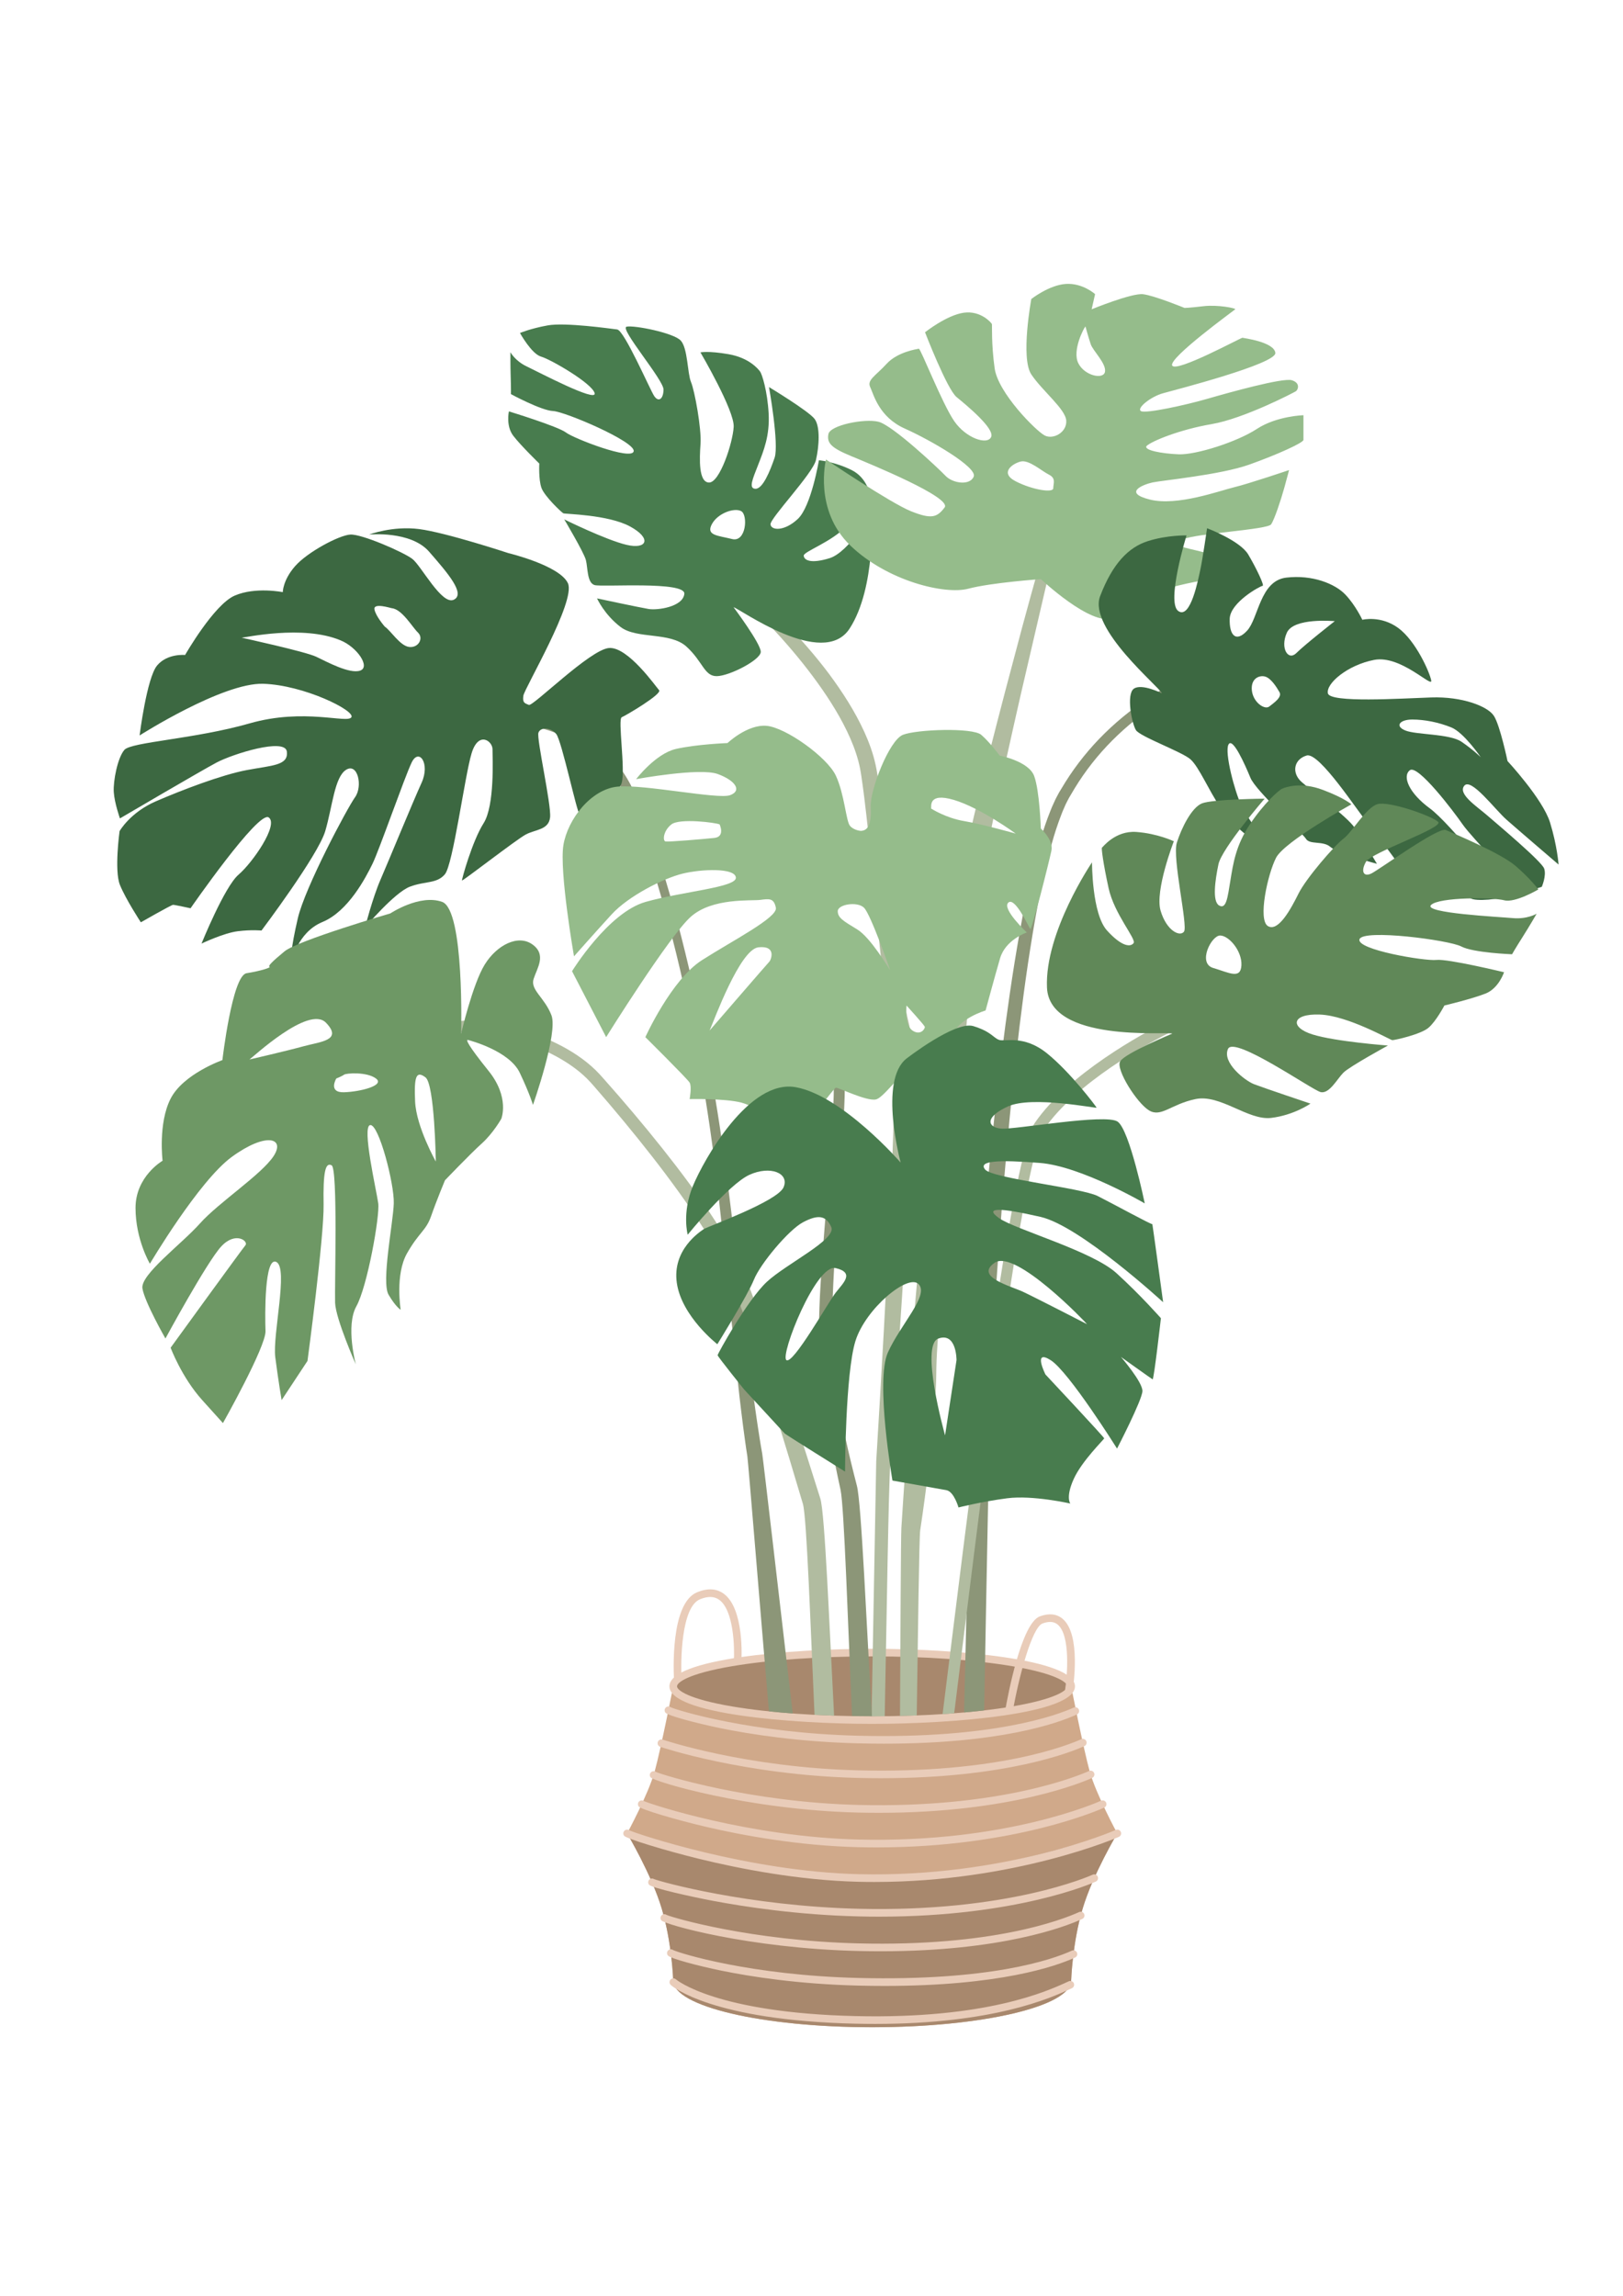 <?xml version="1.0" encoding="utf-8"?>
<!-- Generator: Adobe Illustrator 25.2.0, SVG Export Plug-In . SVG Version: 6.00 Build 0)  -->
<svg version="1.1" id="ILLUSTRATION" xmlns="http://www.w3.org/2000/svg" xmlns:xlink="http://www.w3.org/1999/xlink" x="0px"
	 y="0px" viewBox="0 0 595.28 841.89" style="enable-background:new 0 0 595.28 841.89;" xml:space="preserve">
<style type="text/css">
	.st0{fill:#EAA757;}
	.st1{fill:#E5E4E4;}
	.st2{fill:#DB953A;}
	.st3{fill:#B0867D;}
	.st4{fill:#CF9B88;}
	.st5{fill:#EEC0B2;}
	.st6{fill:#ADA850;}
	.st7{fill:#77823E;}
	.st8{fill:#5E6D39;}
	.st9{fill:#4B5B26;}
	.st10{fill:#68831E;}
	.st11{fill:#A6AA56;}
	.st12{fill:#626F2A;}
	.st13{fill:#979F50;}
	.st14{fill:#A8886D;}
	.st15{fill:#D0A98A;}
	.st16{fill:#E9CCB9;}
	.st17{fill:#B1BCA0;}
	.st18{fill:#487C4E;}
	.st19{fill:#95BC8B;}
	.st20{fill:#8C9678;}
	.st21{fill:#3C6841;}
	.st22{fill:#608858;}
	.st23{fill:#6E9865;}
	.st24{fill:#232323;}
	.st25{fill:#565656;}
	.st26{fill:#0F0F0F;}
	.st27{fill:#EAE9E8;}
	.st28{fill:#3B383D;}
	.st29{fill:#474747;}
	.st30{fill:#636363;}
	.st31{fill:#E0D4D2;}
	.st32{fill:#CCC2C0;}
	.st33{fill:#D7B0B1;}
	.st34{fill:#BC9280;}
	.st35{fill:#E7D3C1;}
	.st36{fill:#E0AA96;}
	.st37{fill:#CECAC8;}
	.st38{fill:#F1B8A0;}
	.st39{fill:#E4DCD8;}
	.st40{fill:#8E5E48;}
	.st41{fill:#8C7369;}
	.st42{fill:#C1A395;}
	.st43{fill:#9B8379;}
	.st44{fill:#E0E0E0;}
	.st45{fill:#77615A;}
	.st46{fill:#FFFFFF;}
	.st47{fill:#B1816E;}
	.st48{fill:#DDDAD7;}
	.st49{fill:#0A0A0A;}
	.st50{fill:#6D443C;}
	.st51{fill:#825044;}
	.st52{fill:#282828;}
	.st53{fill:#D3A190;}
	.st54{fill:#1B1E1F;}
	.st55{fill:#E5E2E1;}
	.st56{fill:#9E7364;}
	.st57{fill:#D3D3D3;}
	.st58{fill:#0F0A11;}
	.st59{fill:#7F5150;}
	.st60{opacity:0.72;fill:#1C1C1E;}
	.st61{fill:#B1ABA3;}
	.st62{fill:#C1BDB9;}
	.st63{fill:#7E6D57;}
	.st64{fill:#68543E;}
	.st65{fill:#7F5E39;}
	.st66{fill:#6D4E2F;}
	.st67{fill:#938270;}
</style>
<g id="_x36_">
	<g id="_x31__1451_">
		<g id="_x31__1454_">
			<ellipse id="_x31__1455_" class="st14" cx="319.9" cy="618.39" rx="72.98" ry="12.37"/>
			<path id="_x32__1428_" class="st15" d="M399.65,649.49c-2.33-8.46-6.77-31.1-6.77-31.1c0,6.83-32.67,12.37-72.98,12.37
				s-72.98-5.54-72.98-12.37c0,0-4.44,22.63-6.77,31.1c-2.33,8.46-10.15,22.85-10.15,22.85s8.88,14.81,12.69,27.5
				c3.81,12.69,4.23,26.44,4.23,26.44c0,9.46,32.67,17.13,72.98,17.13s72.98-7.67,72.98-17.13c0,0,0.42-13.75,4.23-26.44
				c3.81-12.69,12.69-27.5,12.69-27.5S401.98,657.95,399.65,649.49z"/>
			<path id="_x33__619_" class="st14" d="M316.73,688.83c-34.17,0-63.46-8.25-86.72-16.52c0,0.01-0.01,0.02-0.01,0.02
				s8.88,14.81,12.69,27.5c3.81,12.69,4.23,26.44,4.23,26.44c0,9.46,32.67,17.13,72.98,17.13s72.98-7.67,72.98-17.13
				c0,0,0.42-13.75,4.23-26.44c3.81-12.69,12.69-27.5,12.69-27.5s-0.1-0.19-0.28-0.52C384.95,679.63,352.39,688.83,316.73,688.83z"
				/>
		</g>
		<g id="_x32__1426_">
			<path id="_x31__1453_" class="st16" d="M319.9,632.16c-29.9,0-74.37-3.67-74.37-13.77c0-10.1,44.48-13.77,74.37-13.77
				c29.9,0,74.37,3.67,74.37,13.77C394.27,628.49,349.8,632.16,319.9,632.16z M319.9,607.41c-19.42,0-37.66,1.28-51.37,3.6
				c-15.96,2.71-20.21,5.91-20.21,7.38s4.26,4.67,20.21,7.38c13.71,2.32,31.95,3.61,51.37,3.61c19.42,0,37.66-1.28,51.37-3.61
				c15.96-2.71,20.21-5.91,20.21-7.38s-4.26-4.67-20.21-7.38C357.56,608.69,339.32,607.41,319.9,607.41z"/>
			<path id="_x32__1427_" class="st16" d="M371.44,627.69l-2.75-0.48c0.93-5.33,5.91-32.03,12.74-34.49
				c3.34-1.21,6.12-0.91,8.28,0.88c6.86,5.7,3.98,24.81,3.63,26.97l-2.75-0.45c0.88-5.44,2.12-20.41-2.66-24.38
				c-1.36-1.13-3.17-1.26-5.55-0.4C378.49,596.75,373.64,615.11,371.44,627.69z"/>
			<path id="_x33__617_" class="st16" d="M247.24,616.47c-0.18-2.91-1.49-28.51,8.46-32.58c3.81-1.56,7.07-1.39,9.71,0.51
				c7.67,5.52,6.57,24.17,6.52,24.96l-2.78-0.18c0.32-4.96-0.03-18.69-5.37-22.52c-1.83-1.31-4.13-1.38-7.03-0.19
				c-6.88,2.81-7.19,22.48-6.73,29.82L247.24,616.47z"/>
		</g>
		<g id="_x33__613_">
			<path id="_x31__1452_" class="st16" d="M324.22,639.42c-3.03,0-6.17-0.04-9.43-0.12c-21.95-0.54-39.63-3.33-50.6-5.57
				c-8.8-1.8-19.28-4.61-20.12-5.67c-0.26-0.32-0.36-0.76-0.28-1.16c0.16-0.75,0.9-1.24,1.65-1.09c0.21,0.04,0.39,0.13,0.55,0.25
				c2.46,1.13,29.39,9.49,68.87,10.45c49.48,1.21,72.96-7.6,78.97-10.33c0.7-0.32,1.53-0.01,1.84,0.69c0.32,0.7,0.01,1.53-0.69,1.84
				C387.62,632.06,366.58,639.42,324.22,639.42z M246.52,627.45C246.52,627.45,246.52,627.46,246.52,627.45
				C246.52,627.46,246.52,627.45,246.52,627.45z M246.52,627.45C246.52,627.45,246.52,627.45,246.52,627.45
				C246.52,627.45,246.52,627.45,246.52,627.45z M246.54,627.13c0,0.1,0,0.21-0.03,0.32C246.54,627.34,246.55,627.23,246.54,627.13z
				"/>
			<path id="_x32__1424_" class="st16" d="M323.11,652.09c-2.7,0-5.47-0.03-8.32-0.1c-41.92-1.03-72.35-11.32-72.65-11.42
				c-0.73-0.25-1.12-1.04-0.87-1.77c0.25-0.73,1.04-1.11,1.77-0.87c0.3,0.1,30.34,10.26,71.81,11.27
				c51.05,1.26,77.04-9.3,81.73-11.42c0.7-0.32,1.53-0.01,1.84,0.69c0.32,0.7,0.01,1.53-0.69,1.84
				C393.22,642.37,369.31,652.09,323.11,652.09z"/>
			<path id="_x33__616_" class="st16" d="M322.48,664.78c-2.51,0-5.07-0.03-7.69-0.09c-40.88-1-74.99-11.44-76.15-12.9
				c-0.26-0.32-0.36-0.75-0.28-1.16c0.16-0.75,0.9-1.24,1.65-1.09c0.2,0.04,0.38,0.12,0.53,0.23c2.54,1.14,34.57,11.15,74.32,12.12
				c52.66,1.29,81.47-11.04,84.58-12.45c0.7-0.32,1.53-0.01,1.84,0.69c0.32,0.7,0.01,1.53-0.69,1.84
				C397.58,653.35,370.9,664.78,322.48,664.78z M241.09,651.19C241.09,651.19,241.09,651.19,241.09,651.19
				C241.09,651.19,241.09,651.19,241.09,651.19z M241.1,651.18C241.09,651.18,241.09,651.19,241.1,651.18
				C241.09,651.19,241.09,651.18,241.1,651.18z M241.12,650.81c0.01,0.12,0,0.24-0.02,0.37
				C241.12,651.05,241.13,650.93,241.12,650.81z"/>
			<path id="_x34__239_" class="st16" d="M321.59,677.46c-2.23,0-4.49-0.03-6.8-0.08c-21.98-0.54-42.35-4.32-55.56-7.4
				c-11.55-2.69-24.14-6.47-24.95-7.49c-0.26-0.32-0.36-0.75-0.28-1.16c0.15-0.75,0.9-1.24,1.65-1.09c0.2,0.04,0.38,0.12,0.53,0.23
				c2.74,1.27,38.85,13.13,78.68,14.11c54.02,1.33,87.59-13.61,88.99-14.24c0.7-0.32,1.53-0.01,1.84,0.69
				c0.32,0.7,0.01,1.53-0.69,1.84C403.64,663.5,372.26,677.46,321.59,677.46z M236.74,661.89
				C236.74,661.89,236.74,661.89,236.74,661.89C236.74,661.89,236.74,661.89,236.74,661.89z M236.74,661.89
				C236.74,661.89,236.74,661.89,236.74,661.89C236.74,661.89,236.74,661.89,236.74,661.89z M236.74,661.88
				C236.74,661.88,236.74,661.88,236.74,661.88C236.74,661.88,236.74,661.88,236.74,661.88z M236.76,661.66
				c0,0.07-0.01,0.15-0.02,0.22C236.75,661.81,236.76,661.73,236.76,661.66z"/>
			<path id="_x35__121_" class="st16" d="M320.74,690.14c-1.96,0-3.94-0.02-5.95-0.07c-21.99-0.54-43.83-4.86-58.27-8.39
				c-12.59-3.08-26.78-7.43-27.6-8.47c-0.26-0.32-0.36-0.75-0.28-1.16c0.16-0.75,0.89-1.24,1.65-1.09c0.2,0.04,0.37,0.12,0.52,0.23
				c2.97,1.38,43.87,15.1,84.06,16.09c54.09,1.33,93.98-16.04,94.37-16.22c0.7-0.32,1.53-0.01,1.84,0.69
				c0.32,0.7,0.01,1.53-0.69,1.84C410,673.77,372.41,690.14,320.74,690.14z M231.37,672.61
				C231.36,672.61,231.36,672.61,231.37,672.61C231.36,672.61,231.36,672.61,231.37,672.61z M231.37,672.6
				C231.37,672.61,231.37,672.61,231.37,672.6C231.37,672.61,231.37,672.61,231.37,672.6z M231.37,672.6
				C231.37,672.6,231.37,672.6,231.37,672.6C231.37,672.6,231.37,672.6,231.37,672.6z M231.39,672.4c0,0.07-0.01,0.13-0.02,0.2
				C231.38,672.53,231.39,672.47,231.39,672.4z M231.39,672.4L231.39,672.4L231.39,672.4z"/>
			<path id="_x36__50_" class="st16" d="M322.53,702.86c-2.53,0-5.11-0.03-7.74-0.1c-22-0.54-41.31-3.43-53.63-5.77
				c-7.34-1.39-22.15-4.64-23.11-5.85c-0.26-0.32-0.36-0.75-0.28-1.16c0.16-0.75,0.9-1.24,1.65-1.09c0.18,0.04,0.34,0.11,0.49,0.2
				c2.52,1.01,34.34,9.88,74.96,10.87c54.71,1.34,84.65-11.93,85.9-12.5c0.7-0.32,1.53-0.01,1.84,0.69c0.32,0.7,0.01,1.53-0.69,1.84
				C400.7,690.57,372.98,702.85,322.53,702.86z M240.42,689.72c0.11,0.25,0.14,0.54,0.08,0.83
				C240.57,690.24,240.52,689.95,240.42,689.72z"/>
			<path id="_x37__26_" class="st16" d="M323.07,715.55c-2.68,0-5.44-0.03-8.28-0.1c-40.48-0.99-71.06-9.76-72.22-11.22
				c-0.26-0.32-0.36-0.75-0.28-1.16c0.16-0.75,0.9-1.24,1.65-1.09c0.2,0.04,0.38,0.12,0.53,0.23c2.49,1.09,30.96,9.48,70.39,10.45
				c48.93,1.21,74.33-8.49,80.94-11.49c0.7-0.32,1.53-0.01,1.84,0.69c0.32,0.7,0.01,1.53-0.69,1.84
				C390.59,706.6,367.23,715.55,323.07,715.55z M245.02,703.63C245.02,703.63,245.02,703.63,245.02,703.63
				C245.02,703.63,245.02,703.63,245.02,703.63z M245.03,703.12c0.03,0.16,0.03,0.34-0.01,0.51
				C245.06,703.45,245.06,703.28,245.03,703.12z"/>
			<path id="_x38__17_" class="st16" d="M324.43,728.26c-3.1,0-6.31-0.04-9.64-0.12c-21.95-0.54-39.39-3.27-50.15-5.47
				c-8.62-1.76-18.82-4.48-19.68-5.57c-0.26-0.32-0.36-0.76-0.28-1.16c0.16-0.75,0.89-1.24,1.65-1.09c0.21,0.04,0.4,0.13,0.56,0.25
				c2.62,1.24,28.4,9.27,67.98,10.24c48.1,1.18,70.77-6.61,78.28-10.02c0.7-0.32,1.53-0.01,1.84,0.69c0.32,0.7,0.01,1.53-0.69,1.84
				C387.13,721.12,366.57,728.26,324.43,728.26z M247.41,716.51C247.41,716.51,247.41,716.51,247.41,716.51
				C247.41,716.51,247.41,716.51,247.41,716.51z M247.41,716.5C247.41,716.5,247.41,716.51,247.41,716.5
				C247.41,716.51,247.41,716.5,247.41,716.5z M247.41,716.5C247.41,716.5,247.41,716.5,247.41,716.5
				C247.41,716.5,247.41,716.5,247.41,716.5z M247.44,716.22c0,0.09-0.01,0.19-0.03,0.28C247.43,716.4,247.44,716.31,247.44,716.22z
				"/>
			<path id="_x39__14_" class="st16" d="M320.97,742.19c-2.32,0-4.69-0.03-7.13-0.08c-52.79-1.21-67.22-13.67-67.81-14.2
				c-0.57-0.52-0.62-1.4-0.1-1.97c0.51-0.57,1.39-0.62,1.96-0.11c0.23,0.2,14.69,12.31,66.01,13.49c47.8,1.11,70.09-9.1,77.42-12.45
				l0.68-0.31c0.7-0.32,1.53-0.01,1.84,0.69c0.32,0.7,0.01,1.53-0.69,1.84l-0.67,0.31C385.39,732.65,364.53,742.19,320.97,742.19z"
				/>
		</g>
	</g>
	<g id="_x32__1409_">
		<g id="_x31__1448_">
			<path id="_x31__1449_" class="st17" d="M268.34,216.33c0.37,0.27,0.75,0.57,1.13,0.86c0.76,0.61,1.51,1.25,2.26,1.9
				c1.49,1.31,2.95,2.68,4.4,4.06c2.89,2.77,5.7,5.65,8.43,8.6c5.45,5.9,10.58,12.1,15.26,18.58c4.66,6.48,8.9,13.27,12.05,20.45
				c1.56,3.58,2.83,7.26,3.57,10.98c0.37,1.8,0.62,3.87,0.91,5.84c0.3,1.99,0.52,4,0.78,6c1.96,16.04,3.39,32.21,5.02,48.41
				c0.83,8.1,1.68,16.21,2.9,24.36l0.48,3.06c0.17,1.02,0.38,2.05,0.56,3.08l0.29,1.54l0.36,1.56l0.36,1.56
				c0.05,0.24,0.14,0.56,0.17,0.74l0.1,0.59l0.11,0.59c0.04,0.19,0.08,0.39,0.09,0.64l0.13,1.42c0.1,0.93,0.14,1.92,0.18,2.91
				c0.11,1.96,0.12,3.97,0.16,5.97c0.08,8.03-0.13,16.14-0.38,24.23c-0.26,8.1-0.58,16.2-0.96,24.31
				c-0.37,8.11-0.78,16.21-1.21,24.32l-1.28,24.32c-0.88,16.22-1.86,32.43-2.83,48.64l-1.71,93.53c0.11,0,0.23,0,0.34,0
				c1.5,0,2.99-0.01,4.48-0.03c0.71-34.5,1.39-84.48,2.08-93.15c1.25-16.21,2.38-32.42,3.48-48.64c1.11-16.22,2.08-32.45,2.88-48.7
				c0.41-8.12,0.77-16.25,1.06-24.39c0.28-8.14,0.53-16.28,0.48-24.5c-0.03-2.06-0.03-4.11-0.14-6.21
				c-0.04-1.04-0.07-2.08-0.18-3.17l-0.14-1.62c-0.01-0.26-0.06-0.56-0.12-0.87l-0.16-0.91l-0.17-0.91
				c-0.06-0.31-0.11-0.49-0.17-0.74l-0.33-1.41l-0.33-1.41l-0.28-1.45c-0.18-0.97-0.38-1.93-0.55-2.92l-0.48-2.96
				c-1.23-7.91-2.11-15.97-2.98-24.03c-1.73-16.13-3.15-32.33-5.33-48.53c-0.29-2.03-0.55-4.05-0.88-6.08
				c-0.33-2.04-0.58-4-1.06-6.18c-0.91-4.24-2.38-8.26-4.12-12.1c-3.5-7.67-8.03-14.66-12.94-21.3
				c-4.96-6.61-10.38-12.8-16.08-18.71c-2.86-2.95-5.79-5.82-8.83-8.6c-1.53-1.38-3.08-2.74-4.68-4.06
				c-0.81-0.66-1.62-1.31-2.47-1.95c-0.43-0.32-0.86-0.63-1.32-0.95l-0.72-0.47c-0.27-0.16-0.58-0.33-0.87-0.48l-1.79,3.7l0.45,0.28
				L268.34,216.33z"/>
			<path id="_x32__1423_" class="st18" d="M187.22,129.17c0,0-0.05,4.74,0.09,8.98c0.14,4.25,0.09,6.38,0.09,6.38s11.06,6,15.45,6.2
				c4.39,0.2,30.33,11.27,29.57,14.77c-0.75,3.5-21.94-4.68-24.86-6.91c-2.92-2.23-20.91-7.73-20.91-7.73s-1.19,5.31,1.62,8.96
				c2.81,3.65,9.53,10.16,9.53,10.16s-0.31,5.82,0.79,8.92c1.1,3.1,7.42,9.04,8.04,9.34c0.62,0.3,16.36,0.44,24.44,4.81
				c8.07,4.37,6.32,8.55-1.3,6.74c-7.61-1.81-22.82-9.33-22.82-9.33s7.22,12.13,7.94,14.91c0.72,2.77,0.39,8.36,3.18,9.18
				c2.79,0.82,33.45-1.54,32.93,3.23c-0.52,4.78-9.87,6.08-13.11,5.54c-3.24-0.54-18.91-3.88-18.91-3.88s2.65,5.92,8.62,10.47
				c5.96,4.56,18.13,1.71,24.17,7.2c6.05,5.5,6.52,10.89,11.13,10.84c4.61-0.05,16.03-5.91,16.13-8.88
				c0.09-2.96-9.97-16.39-9.97-16.39c1.92,0.3,32.78,22.88,42.56,7.82s8.08-42.35,8.08-42.35s-8.42,14.39-15.45,16.55
				s-9.32,0.67-9.46-0.9c-0.14-1.56,10.21-4.93,16-11.15c5.8-6.23,8.69-10.03,8.56-10.22c-0.13-0.19-0.82-6.98-7-10.06
				c-6.19-3.08-11.99-3.59-11.99-3.59s-2.8,16.92-7.75,21.54c-4.95,4.62-9.76,4.22-10,1.99c-0.24-2.23,15.54-18.64,16.67-23.63
				c1.14-4.99,1.64-12.17-0.5-15.05c-2.15-2.88-16.73-11.69-16.73-11.69s3.75,20.96,2.06,25.92c-1.69,4.96-4.35,11.42-7,11.38
				c-2.65-0.04-1.07-3.57,0.96-8.76c2.02-5.19,4.3-10.67,3.85-18.87c-0.45-8.2-2.42-14.41-3.14-15.37
				c-0.72-0.96-4.03-5.04-11.56-6.35c-7.53-1.3-10.31-0.66-10.31-0.66s12.54,21.36,12.19,27.31c-0.34,5.94-5.11,20.42-9.01,20.41
				c-3.9-0.01-3.54-8.62-3.15-14.15c0.4-5.53-2.14-19.5-3.49-22.69c-1.35-3.19-1.15-12.38-3.77-15.22
				c-2.62-2.84-17.16-5.71-19.87-5.08c-2.7,0.63,13.64,19.53,13.56,23.08c-0.08,3.56-1.87,4.66-3.42,2.35
				c-1.54-2.31-10.96-24.1-13.59-24.42c-2.63-0.32-19.08-2.65-25.48-1.49c-6.4,1.16-10.16,2.79-10.16,2.79s4.23,7.67,7.74,8.66
				c3.52,0.99,18.73,9.81,19.64,13.4c0.91,3.59-20.8-7.86-25-9.85C188.92,132.33,187.22,129.17,187.22,129.17z M271.85,187.44
				c2.55,1.37,1.85,11.55-3.35,10.23c-5.2-1.31-9.58-1.28-7.45-5.37C263.17,188.21,269.31,186.07,271.85,187.44z"/>
		</g>
		<g id="_x32__1421_">
			<path id="_x31__1446_" class="st17" d="M336.24,629.06c0.44-28.33,0.86-65.28,1.28-67.98c1.2-7.87,2.23-15.77,3.19-23.69
				c0.87-7.93,1.74-15.85,2.27-23.88c0.16-2,0.22-4.04,0.33-6.06c0.06-1,0.05-2.07,0.08-3.1l0.05-2.95
				c0.07-3.73,0.35-7.73,0.62-11.64c1.14-15.75,2.61-31.58,4.09-47.38l4.5-47.43l4.56-47.45l1.13-11.87
				c0.19-1.96,0.36-4.02,0.57-5.83c0.23-1.88,0.53-3.8,0.84-5.73c1.27-7.72,2.84-15.49,4.46-23.24c3.28-15.5,6.73-31,10.26-46.48
				l10.8-46.41l-3.98-1.03c-2.14,7.66-4.29,15.31-6.35,23l-6.12,23.06c-4.03,15.39-8,30.79-11.6,46.32
				c-1.81,7.77-3.56,15.54-5.05,23.47c-0.36,1.99-0.7,3.99-0.99,6.05c-0.29,2.14-0.47,4.04-0.7,6.02l-1.32,11.84
				c-1.78,15.79-3.54,31.59-5.21,47.39c-3.37,31.63-6.7,63.2-9.19,95.03c-0.28,4.01-0.58,7.95-0.68,12.16l-0.04,3.01
				c-0.02,0.95,0,1.88-0.05,2.86c-0.09,1.95-0.15,3.87-0.27,5.84c-0.44,7.83-0.94,15.74-1.54,23.63
				c-0.52,7.91-1.11,15.82-1.58,23.75c-0.18,2.87-0.35,40.36-0.51,68.91C332.16,629.2,334.21,629.14,336.24,629.06z"/>
			<path id="_x32__1422_" class="st19" d="M460.98,157.3c-7.29,4.78-22.38,9.55-28.66,9.3s-12.82-1.51-11.82-3.02
				c1.76-1.76,12.07-6.03,23.89-8.05c11.82-2.01,30.17-11.57,30.93-12.07c0.75-0.5,1.76-3.02-1.51-4.02
				c-3.27-1.01-23.13,4.53-30.93,6.79c-7.79,2.26-22.63,5.53-24.39,4.53c-1.76-1.01,3.52-5.28,8.05-6.54
				c4.53-1.26,41.74-10.81,41.23-14.83c-0.5-4.02-11.69-5.41-12.07-5.53c-0.38-0.13-24.39,12.95-25.77,10.18
				c-1.38-2.77,22.75-20.24,23.13-20.62c0.38-0.38-6.41-1.76-11.69-1.13c-5.28,0.63-6.91,0.63-6.91,0.63s-11.06-4.53-15.21-5.03
				c-4.15-0.5-18.86,5.53-18.86,5.53l1.26-5.56c0,0-4.53-4.12-10.69-3.74c-6.16,0.38-12.7,5.53-12.7,5.53s-4.02,21.62,0,27.66
				c4.02,6.03,12.57,12.7,12.82,16.97c0.25,4.27-4.78,7.04-7.92,5.41s-17.1-15.59-18.35-24.64c-1.26-9.05-0.88-15.84-1.01-16.22
				s-4.02-5.03-10.31-4.15c-6.29,0.88-14.21,7.17-14.21,7.17s8.05,20.87,11.57,23.76s13.95,11.44,12.7,14.58
				c-1.26,3.14-9.18,0.63-13.58-5.78c-4.4-6.41-12.32-26.65-12.95-26.53c-0.63,0.13-7.79,1.13-11.82,5.53
				c-4.02,4.4-7.29,5.91-6.03,8.55c1.26,2.64,3.14,10.94,12.7,15.21c9.55,4.27,26.65,14.21,25.27,17.6s-7.67,2.51-10.31-0.25
				c-2.64-2.77-19.49-18.61-24.64-19.86c-5.15-1.26-17.73,1.26-18.35,4.53c-0.63,3.27,1.01,5.03,8.3,8.05
				c7.29,3.02,37.08,15.21,34.32,18.86c-2.77,3.65-4.78,4.4-12.32,1.38c-7.54-3.02-31.18-18.98-31.18-18.98s-4.65,18.48,8.93,31.55
				c13.58,13.07,34.7,18.1,43.24,15.84c8.55-2.26,26.65-3.52,26.65-3.52s18.35,17.35,26.4,14.33c8.05-3.02,9.3-7.79,17.85-10.31
				c8.55-2.51,16.59-4.02,20.37-4.02c3.77,0,11.06-6.03,11.57-7.04c0.5-1.01-11.57-1.51-17.35-3.02s-12.07-2.26-6.79-4.53
				c5.28-2.26,31.18-3.52,32.43-5.53c1.26-2.01,3.52-8.8,4.78-13.33c1.26-4.53,1.76-6.54,1.76-6.54s-14.83,5.03-20.11,6.29
				c-5.28,1.26-20.87,7.04-30.93,4.53c-10.06-2.51-2.51-5.53,1.01-6.29c3.52-0.75,24.89-2.77,35.45-6.54
				c10.56-3.77,19.86-8.05,19.86-9.05c0-1.01,0-9.05,0-9.05S468.27,152.52,460.98,157.3z M386.31,179.05c0,1.76-7.54,0.63-13.7-2.51
				c-6.16-3.14-1.26-6.54,1.76-7.29c3.02-0.75,7.54,3.39,10.31,4.78C387.44,175.4,386.31,177.29,386.31,179.05z M405.29,136.3
				c-0.5,3.02-7.54,1.51-9.81-3.14c-2.26-4.65,2.01-12.82,2.64-13.45c0,0,1.13,4.15,1.94,6.54
				C400.87,128.64,405.79,133.29,405.29,136.3z"/>
		</g>
		<g id="_x33__612_">
			<path id="_x31__1444_" class="st20" d="M444.03,244.27c-7.18,2.63-14.1,6.2-20.61,10.28c-6.51,4.11-12.63,8.86-18.15,14.27
				c-5.52,5.4-10.42,11.46-14.54,18.03l-1.51,2.48c-0.51,0.82-1.02,1.65-1.46,2.55l-0.68,1.32l-0.61,1.34l-0.61,1.34l-0.55,1.35
				c-1.45,3.61-2.68,7.27-3.75,10.96c-4.26,14.75-6.99,29.76-9.44,44.77c-2.41,15.02-4.37,30.1-6.12,45.19
				c-3.47,30.19-6.09,60.44-8.32,90.72c-1.56,21.51-2.92,93.27-4.07,139.11c2.53-0.22,4.99-0.48,7.36-0.75
				c0.88-45.76,1.97-116.66,3.26-137.92c1.86-30.24,4.11-60.45,7.21-90.57c1.56-15.05,3.33-30.08,5.54-45.03
				c2.25-14.93,4.79-29.86,8.78-44.31c1-3.61,2.15-7.16,3.49-10.6l0.5-1.29l0.55-1.26l0.55-1.26l0.61-1.21
				c0.38-0.81,0.86-1.61,1.34-2.4l1.42-2.39c3.86-6.32,8.48-12.19,13.74-17.46c5.25-5.27,11.12-9.95,17.38-14
				c6.29-4.04,12.88-7.55,19.91-10.22L444.03,244.27z"/>
			<path id="_x32__1420_" class="st21" d="M545.38,298.93c-3.77-3.27-10.81-7.79-8.3-10.81c2.51-3.02,11.19,8.67,15.46,12.45
				c4.27,3.77,19.11,16.47,19.11,16.47s-0.5-6.91-3.14-15.46c-2.64-8.55-15.59-22.5-15.59-22.5s-2.7-12.95-4.97-16.53
				c-2.26-3.58-11.69-7.17-22.99-6.79c-11.29,0.38-37.17,2.07-37.92-1.51c-0.75-3.58,7.17-10.37,16.97-12.26
				c9.81-1.89,21.5,10.56,20.93,7.54c-0.57-3.02-5.66-14.52-12.07-19.23c-6.41-4.71-13.2-3.02-13.2-3.02s-2.45-5.28-6.22-9.24
				c-3.77-3.96-12.07-7.35-21.68-6.22c-9.62,1.13-10.18,14.9-14.33,19.42c-4.15,4.53-6.6,1.7-6.41-4.34
				c0.19-6.03,11.31-12.07,12.07-12.07s-2.26-6.41-5.28-11.5c-3.02-5.09-15.09-9.62-15.09-9.62s-1.7,11.69-2.45,15.09
				s-3.58,18.48-8.11,15.27c-4.53-3.21,3.02-27.72,3.02-27.72s-6.98-0.19-14.14,2.07c-7.17,2.26-13.01,8.3-17.54,20.18
				c-4.53,11.88,22.06,33.56,22.63,35.64c0,0-7.35-3.71-10.25-1.7c-2.89,2.01-0.75,12.82,0.75,15.21
				c1.51,2.39,16.85,7.92,19.99,10.69c3.14,2.77,6.79,11.57,10.81,17.35c4.02,5.78,10.94,12.57,13.83,12.19
				c2.89-0.38-3.39-7.17-5.91-12.45c-2.51-5.28-6.29-19.61-4.78-22.5c1.51-2.89,6.03,7.29,8.05,12.19
				c2.01,4.9,18.98,20.11,20.37,22.38c1.38,2.26,6.29,0.63,8.93,2.96c2.64,2.34,17.1,6.21,17.1,6.21s-5.03-8.55-8.05-13.07
				c-3.02-4.53-15.84-13.58-19.61-16.97c-3.77-3.39-2.77-8.3,1.89-9.68c4.65-1.38,19.11,21.12,22,24.26
				c2.89,3.14,12.82,17.47,15.34,20.24c2.51,2.77,17.47,7.79,17.47,7.79s-7.42-9.3-11.31-13.83s0.63-7.54,1.63-6.91
				c1.01,0.63,13.58,19.36,14.96,20.74c1.38,1.38,12.07,0.38,12.32-0.88c0.25-1.26-19.74-26.53-27.28-32.06
				c-7.54-5.53-10.18-11.69-7.29-13.95c2.89-2.26,15.97,14.96,19.36,19.86c3.39,4.9,22.13,24.26,22.5,24.64
				c0.38,0.38,6.54-1.76,6.54-1.76s1.76-4.02,0.88-6.66C565.49,315.9,549.15,302.2,545.38,298.93z M465.55,259.08
				c-1.76,1.38-6.03-1.63-6.41-6.03c-0.38-4.4,2.95-5.59,5.03-4.9c2.07,0.69,4.02,3.77,5.1,5.64
				C470.36,255.64,467.31,257.69,465.55,259.08z M475.49,239.47c-3.02,3.02-6.03-1.76-3.52-7.42c2.51-5.66,17.22-4.27,17.6-4.27
				C489.57,227.78,478.5,236.45,475.49,239.47z M536.08,272.03c-4.4-3.02-16.59-2.51-20.62-4.15c-4.02-1.63-2.01-4.02,2.51-4.02
				c4.53,0,9.68,1.01,14.33,2.89c4.65,1.89,10.81,10.94,10.81,10.94S540.48,275.04,536.08,272.03z"/>
		</g>
		<g id="_x34__238_">
			<path id="_x31__1442_" class="st17" d="M349.97,628.28c8.32-66.07,24.17-201.47,33.01-214.24
				c11.86-17.13,37.52-31.17,48.01-36.42l-1.84-3.68c-10.77,5.38-37.15,19.84-49.55,37.75c-9.42,13.62-25.58,150.74-33.88,216.88
				C347.15,628.49,348.57,628.39,349.97,628.28z"/>
			<path id="_x32__1419_" class="st22" d="M554.89,336.68c-5.24-0.48-32.98-1.83-30.03-4.8c2.95-2.97,22.85-2.81,26.85-1.74
				c4,1.06,12.53-3.97,12.53-3.97s-2.72-3.76-8.29-8.57c-5.57-4.82-22.94-12.02-25.68-13.23c-2.75-1.2-24.48,14.6-27.31,15.96
				c-2.83,1.36-3.95-0.75-1.98-4.26c1.97-3.51,28.77-12.51,26.5-14.68c-2.27-2.17-18.09-7.76-22.28-6.49
				c-4.19,1.26-9.29,10.32-12.44,12.65c-3.15,2.33-13.67,14.48-16.47,20.1c-2.8,5.62-7.41,14.21-11.22,11.97
				c-3.81-2.24-0.12-19.09,2.97-25.08c3.09-5.99,27.61-19.58,27.61-19.58s-2.34-2.23-10.43-5.29c-8.08-3.06-13.67-1-14.92-0.47
				c-1.25,0.52-6.75,5.44-11.91,13.17c-5.16,7.73-6.1,14.38-7.12,20.6c-1.01,6.22-1.51,10.57-4.11,9.09
				c-2.6-1.48-1.47-9.31-0.26-15.12c1.21-5.8,16.93-24.06,16.93-24.06s-19.27,0.18-23.03,1.75c-3.75,1.57-7.4,8.86-9.16,14.38
				s4.14,30.6,2.63,32.63s-6.43-0.34-8.59-7.69c-2.17-7.35,4.86-25.45,4.86-25.45s-5.95-2.84-13.75-3.41
				c-7.8-0.56-12.38,5.67-12.62,5.77c-0.24,0.1,0.39,5.48,2.45,14.88c2.06,9.41,10.2,18.64,9.17,20.09
				c-1.04,1.44-4.14,1.57-9.74-4.58c-5.6-6.15-5.52-25.02-5.52-25.02s-17.38,25.6-16.52,45.91c0.86,20.31,43.93,16.08,45.97,16.89
				c0,0-17.53,7.28-19.15,10.22c-1.62,2.94,6.14,15.23,10.6,17.94c4.46,2.71,8.03-2.28,17.09-4.15c9.06-1.87,19.27,7.91,27.7,6.91
				c8.43-1.01,14.43-5.24,14.43-5.24s-17.19-5.77-20.66-7.11c-3.47-1.34-11.83-7.99-9.58-12.95s30.75,15,33.94,15.82
				c3.19,0.81,6.09-4.82,8.38-7.11c2.3-2.29,16.33-9.95,16.33-9.95s-19.16-1.43-27.61-4.05c-8.46-2.62-7.77-7.7,2.62-7.31
				c10.38,0.39,25.8,9.32,26.58,9.38c0.77,0.06,10.36-2.09,13.21-4.47c2.86-2.38,5.91-8.23,5.91-8.23s10.3-2.46,15.14-4.4
				c4.84-1.94,6.74-7.8,6.74-7.8s-20.7-5-24.82-4.51c-4.12,0.49-29.47-3.75-28.19-7.59c1.28-3.84,32.92,0.31,37.32,2.65
				c4.4,2.33,18.63,2.86,18.63,2.86s1.18-2.11,3.76-6.16c2.58-4.06,5.26-8.7,5.26-8.7S560.13,337.15,554.89,336.68z M455.32,354.02
				c-0.29,5.21-4.53,2.66-10.36,0.94c-5.82-1.72-0.64-12.03,2.63-11.9C450.86,343.19,455.61,348.82,455.32,354.02z"/>
		</g>
		<g id="_x35__120_">
			<path id="_x31__1440_" class="st20" d="M265.6,457.68l4.43,43.58l1.2,10.91c0.44,3.64,0.85,7.27,1.33,10.91
				c0.5,3.64,0.95,7.27,1.55,10.91c0.35,2.41,4.74,56.62,7.92,93.58c2.81,0.29,5.72,0.55,8.72,0.77
				c-4.35-37.25-10.79-92.88-11.18-95.26c-0.66-3.55-1.18-7.15-1.74-10.74c-0.55-3.59-1.03-7.2-1.54-10.8l-1.41-10.84
				c-3.67-28.93-6.42-58.02-10.79-86.97c-2.19-14.48-4.82-28.87-7.91-43.18c-3.07-14.3-6.47-28.55-10.53-42.62
				c-2.03-7.03-4.15-14.05-6.58-20.98c-0.58-1.74-1.23-3.46-1.87-5.18c-0.62-1.73-1.3-3.44-1.99-5.15
				c-0.35-0.85-0.68-1.71-1.04-2.56l-1.12-2.54c-0.73-1.68-1.53-3.42-2.48-5.06c-3.69-6.65-9.22-12.21-15.57-16.3
				c-3.18-2.04-6.55-3.78-10.06-5.16c-1.75-0.7-3.54-1.31-5.35-1.84c-1.84-0.52-3.61-0.98-5.62-1.3l-0.53,4.08
				c1.6,0.22,3.39,0.63,5.06,1.08c1.7,0.46,3.38,1.01,5.03,1.63c3.3,1.23,6.49,2.79,9.47,4.65c5.95,3.74,11.08,8.79,14.55,14.88
				c0.9,1.51,1.63,3.08,2.37,4.75l1.1,2.47c0.36,0.83,0.69,1.67,1.03,2.51c0.69,1.67,1.37,3.35,1.99,5.05
				c0.63,1.7,1.29,3.39,1.87,5.11c2.43,6.84,4.6,13.78,6.6,20.77c7.97,27.99,13.79,56.62,17.97,85.43
				C262.55,428.67,264.09,443.17,265.6,457.68z"/>
			<path id="_x32__1418_" class="st21" d="M228.04,263.02c1.51-0.63,14.96-8.55,13.7-9.93c-1.26-1.38-11.44-15.97-18.35-15.46
				c-6.91,0.5-27.91,21.5-29.42,20.87c-1.51-0.63-2.39-0.75-2.01-3.39c0.38-2.64,19.36-34.7,16.34-41.23
				c-3.02-6.54-21.87-11.06-21.87-11.06s-22.88-7.54-32.68-8.8s-18.35,2.01-18.35,2.01s15.21-1.51,22,6.29s13.45,15.46,9.05,17.6
				c-4.4,2.14-11.94-12.45-15.21-14.96c-3.27-2.51-18.61-9.18-22.75-8.93s-15.71,6.41-20.24,11.57c-4.53,5.15-4.53,9.55-4.53,9.55
				s-9.99-2.04-17.63,1.26s-18.2,21.78-18.2,21.78s-6.51-0.66-10.28,3.87s-6.41,25.64-6.41,25.64s30.45-19.42,45.35-18.95
				c14.9,0.47,33.75,9.81,32.34,12.26s-17.25-3.49-37.34,2.26c-20.08,5.75-43.4,6.82-45.92,9.71c-2.51,2.89-4.15,11.44-3.9,15.46
				s2.26,9.68,2.26,9.68s29.54-17.35,35.45-20.49c5.91-3.14,25.14-9.18,25.77-4.02s-5.41,5.03-14.71,6.79
				c-9.3,1.76-23.84,7.34-33.31,11.44c-9.48,4.1-13.33,10.94-13.33,10.94s-2.01,14.46,0.13,19.74c2.14,5.28,7.67,13.7,7.67,13.7
				s11.19-6.41,11.82-6.41c0.63,0,6.41,1.26,6.41,1.26s24.89-35.95,28.66-33.31c3.77,2.64-5.91,16.59-11.06,20.99
				s-13.58,25.27-13.58,25.27s8.17-3.9,13.33-4.53c5.15-0.63,8.67-0.25,8.67-0.25s20.74-27.53,23.38-36.46
				c2.64-8.93,3.39-19.86,7.67-22.5c4.27-2.64,6.16,6.03,3.27,10.06s-18.35,33.06-20.99,44.38c-2.64,11.31-2.64,15.34-2.39,15.71
				c0.25,0.38,2.01-10.43,11.44-14.33c9.43-3.9,15.84-16.22,18.35-21.37c2.51-5.15,11.69-31.55,14.33-37.08
				c2.64-5.53,6.91,0.25,3.65,7.42c-3.27,7.17-12.19,28.91-15.09,35.58c-2.89,6.66-5.66,17.47-5.66,17.47s10.81-12.82,16.47-14.96
				c5.66-2.14,9.81-1.01,12.82-4.53c3.02-3.52,7.29-36.08,9.81-44.38c2.51-8.3,7.67-4.53,7.67-1.51c0,3.02,0.88,20.62-3.27,27.15
				c-4.15,6.54-8.05,20.62-7.92,20.99c0.13,0.38,19.86-14.96,23.38-16.85c3.52-1.89,8.42-1.63,8.93-6.29
				c0.5-4.65-5.03-28.91-4.27-31.05c0.75-2.14,4.53-2.01,6.54,0.5c2.01,2.51,7.7,29.42,8.5,29.16c0.8-0.25,14.13-6.16,15.51-11.31
				C229.42,281.88,226.53,263.65,228.04,263.02z M132.09,245.92c-3.87,1.32-12.16-3.21-16.12-5.09c-3.96-1.89-27.34-6.98-27.34-6.98
				c1.13,0,22.41-4.81,36.2,0.94C130.96,237.25,135.96,244.6,132.09,245.92z M150.1,237.25c-3.39-0.38-6.79-6.03-8.96-7.45
				c0,0-3.36-3.83-3.8-6.35c-0.44-2.51,5.91-0.47,6.25-0.44c3.89,0.35,7.54,6.88,9.71,8.96
				C155.47,234.05,153.49,237.63,150.1,237.25z"/>
		</g>
		<g id="_x36__49_">
			<path id="_x31__1438_" class="st17" d="M266.22,465.08l1.59,3.69l1.47,3.83c1,2.54,1.89,5.15,2.82,7.74
				c0.94,2.58,1.79,5.21,2.68,7.82c3.51,10.46,6.85,21,10.11,31.57c3.26,10.57,6.45,21.16,9.6,31.77
				c1.43,4.87,2.85,46.62,4.26,77.36c2.35,0.12,4.75,0.22,7.18,0.3c-1.67-31.25-3.35-74.26-5.05-79.61
				c-3.32-10.58-6.69-21.14-10.12-31.68c-3.44-10.54-6.96-21.06-10.65-31.54c-0.94-2.62-1.84-5.24-2.83-7.85
				c-0.98-2.61-1.92-5.22-2.99-7.82l-1.57-3.9l-1.76-3.91c-1.23-2.57-2.56-5.07-3.98-7.51c-5.65-9.76-12.18-18.82-18.93-27.67
				c-6.78-8.83-13.86-17.41-21.13-25.81l-5.5-6.26c-0.9-1.02-1.89-2.13-2.94-3.15c-1.05-1.02-2.14-1.98-3.27-2.89
				c-4.53-3.63-9.59-6.4-14.8-8.65c-5.23-2.24-10.65-3.94-16.2-5.14c-2.77-0.6-5.58-1.06-8.44-1.34c-1.43-0.13-2.88-0.22-4.38-0.19
				c-0.75,0.02-1.51,0.05-2.34,0.17c-0.42,0.07-0.84,0.14-1.34,0.3c-0.12,0.03-0.25,0.08-0.39,0.14c-0.13,0.05-0.27,0.11-0.44,0.2
				c-0.28,0.15-0.7,0.41-1.08,0.9l3.29,2.47c-0.15,0.22-0.3,0.27-0.27,0.26c-0.01,0,0,0,0.04-0.01c0.02-0.01,0.05-0.02,0.1-0.03
				c0.16-0.05,0.42-0.11,0.69-0.14c0.55-0.08,1.17-0.11,1.8-0.12c1.27-0.02,2.59,0.06,3.91,0.19c2.65,0.26,5.31,0.72,7.95,1.29
				c5.27,1.16,10.46,2.81,15.4,4.95c4.93,2.15,9.63,4.83,13.73,8.16c1.02,0.84,2,1.71,2.93,2.64c0.93,0.92,1.77,1.88,2.7,2.95
				l5.4,6.27c7.14,8.41,14.09,16.99,20.71,25.79c6.59,8.81,12.95,17.82,18.31,27.29C263.84,460.24,265.09,462.64,266.22,465.08z"/>
			<path id="_x32__1416_" class="st23" d="M202.25,372.29c-2.53-6.54-7.81-9.28-6.54-13.29c1.27-4.01,4.85-8.86-0.42-12.66
				c-5.27-3.8-13.08,0.21-17.51,7.38c-4.43,7.17-8.65,25.32-8.65,25.32s1.27-45.36-6.96-48.31c-8.23-2.95-18.99,4.22-18.99,4.22
				s-33.96,9.92-38.82,13.92c-4.85,4.01-6.12,5.4-5.49,5.66c0.63,0.25-3.16,1.52-8.44,2.36c-5.27,0.84-8.86,31.86-8.86,31.86
				s-14.35,5.06-18.99,14.13c-4.64,9.07-2.95,22.78-2.95,22.78s-9.92,5.7-9.92,17.3c0,11.6,5.27,20.46,5.27,20.46
				s17.95-30.35,30.03-39.17c12.52-9.14,19.76-7.03,15.33-0.28c-4.43,6.75-20.25,17.09-27,24.68c-6.75,7.59-21.94,18.78-21.1,23.84
				c0.84,5.06,8.44,18.35,8.44,18.35s15.19-28.06,20.46-33.75c5.27-5.7,10.13-1.9,8.86-0.42c-1.27,1.48-27.42,37.55-27.42,37.55
				s4.01,10.8,11.6,19.22c7.59,8.42,7.59,8.42,7.59,8.42s15.82-28.06,15.61-33.75c-0.21-5.7-0.42-27.64,4.01-25.32
				c4.43,2.32-1.48,26.68-0.42,34.96s2.32,15.69,2.32,15.69l9.49-14.37c0,0,6.12-45.57,5.91-57.38
				c-0.21-11.81,0.63-15.61,2.95-14.35s1.05,44.51,1.27,50.42s7.59,22.57,7.59,22.57s-3.8-14.13,0.21-21.31
				c4.01-7.17,8.65-33.12,8.02-37.76c-0.63-4.64-6.12-28.27-2.95-28.69c3.16-0.42,8.86,21.52,8.65,28.69
				c-0.21,7.17-4.64,28.9-1.9,33.54c2.74,4.64,4.43,5.49,4.43,5.49s-2.11-12.87,2.32-20.67c4.43-7.81,6.96-8.23,8.86-13.71
				c1.9-5.49,5.06-13.08,5.06-13.08s9.28-9.7,13.5-13.5c4.22-3.8,7.17-9.07,7.17-9.07s3.16-7.81-4.64-17.51s-8.44-11.6-7.59-11.39
				c0.84,0.21,15.19,4.01,18.99,12.02c3.8,8.02,4.85,11.81,4.85,11.81S204.78,378.83,202.25,372.29z M111.32,383.68
				c-6.12,1.69-19.83,4.85-19.83,4.85c1.05-0.63,21.73-20.04,28.06-13.5C125.88,381.57,117.44,381.99,111.32,383.68z M126.2,400.54
				c-6,0.19-2.86-5.04-2.86-5.04s2.11-0.84,2.86-1.41c0.75-0.57,8.33-1.12,11.7,1.41C141.28,398.03,132.21,400.35,126.2,400.54z
				 M152.25,403.93c-0.42-9.28,0.42-11.39,3.8-8.86c3.38,2.53,3.8,30.87,3.8,30.87S152.67,413.22,152.25,403.93z"/>
		</g>
		<g id="_x37__25_">
			<path id="_x31__1432_" class="st20" d="M302.12,369.42c0.39,1.41,0.84,2.81,1.17,4.23l0.99,4.25c0.19,0.71,0.28,1.42,0.4,2.13
				l0.34,2.13c0.1,0.71,0.27,1.41,0.31,2.14l0.17,2.16c0.12,1.44,0.25,2.88,0.25,4.35l0.11,4.38l-0.05,4.41l-0.03,2.2l-0.08,2.21
				c-0.39,11.79-1.43,23.6-2.38,35.42c-0.97,11.83-1.98,23.67-2.58,35.58c-0.25,5.96-0.49,11.93-0.36,17.95
				c0.04,1.51,0.02,3,0.12,4.52l0.29,4.54c0.08,1.52,0.3,3,0.45,4.5c0.15,1.5,0.32,2.99,0.55,4.47l0.62,4.46l0.72,4.43
				c0.47,2.96,1.02,5.89,1.55,8.83c0.58,2.93,1.12,5.87,1.75,8.78c0.58,2.93,1.21,5.84,1.85,8.76c1.36,6.18,2.77,50.98,4.24,83.03
				c2.41,0.04,4.85,0.06,7.3,0.06c-1.98-32.4-3.83-77.98-5.54-84.54c-2.97-11.42-5.61-22.95-7.39-34.55
				c-0.25-1.45-0.44-2.9-0.61-4.35c-0.16-1.45-0.42-2.9-0.51-4.35l-0.33-4.34c-0.11-1.45-0.1-2.92-0.16-4.38
				c-0.19-5.84-0.02-11.74,0.16-17.64c0.46-11.8,1.34-23.62,2.19-35.45c0.85-11.84,1.69-23.7,2.09-35.63l0.08-2.24l0.02-2.25
				l0.04-4.49l-0.13-4.51c-0.01-1.5-0.15-3.02-0.28-4.53l-0.19-2.27c-0.04-0.76-0.22-1.51-0.33-2.26l-0.37-2.26
				c-0.13-0.75-0.23-1.51-0.43-2.24l-1.04-4.41c-0.35-1.47-0.81-2.89-1.21-4.34c-0.78-2.91-1.79-5.72-2.71-8.57
				c-0.99-2.82-1.99-5.64-3.05-8.43c-1.08-2.78-2.11-5.58-3.25-8.33l-1.68-4.14l-1.74-4.11c-2.33-5.48-4.75-10.92-7.26-16.32
				c-2.51-5.4-5.04-10.77-7.72-16.12l-3.66,1.87c5.35,10.51,10.39,21.25,15.05,32.1C294.49,347.15,298.89,358.15,302.12,369.42z"/>
			<path id="_x32__1415_" class="st19" d="M381.75,303.83c0,0-0.43-13.8-2.44-19.26c-2.01-5.46-12.65-7.48-12.65-7.48
				s-3.59-4.89-6.76-7.62s-23.72-2.01-28.75,0c-5.03,2.01-12.08,20.27-11.79,26.31c0.29,6.04-0.72,8.77-3.59,8.91
				c0,0-2.59-0.14-4.03-1.87c-1.44-1.73-2.01-11.64-5.18-18.4c-3.16-6.76-18.4-17.68-25.45-18.26c-7.04-0.57-14.28,6.33-14.28,6.33
				s-11.45,0.43-18.93,2.16c-7.48,1.73-14.58,11.07-14.58,11.07s23.34-4.31,29.96-1.87c6.61,2.44,8.91,6.18,4.46,7.76
				c-4.46,1.58-31.34-4.03-41.11-3.16c-9.78,0.86-18.4,11.93-19.98,21.42c-1.58,9.49,3.88,40.83,3.88,40.83s7.62-8.63,13.8-15.38
				c6.18-6.76,18.98-13.23,26.02-14.95c7.04-1.73,19.26-2.16,19.55,1.44s-19.26,5.03-33.06,8.91c-13.8,3.88-27.03,25.43-27.03,25.43
				l12.51,24.17c0,0,23.14-37.1,31.05-44.14c7.91-7.04,22.14-5.75,25.45-6.18c3.31-0.43,5.03-0.72,5.75,2.88
				c0.72,3.59-15.96,12.08-27.17,19.26c-11.21,7.19-20.7,28.19-20.7,28.19s15.38,15.23,16.24,16.67c0.86,1.44,0,6.04,0,6.04
				s12.79-0.29,18.98,1.29c6.18,1.58,18.4,11.07,21.28,9.78c2.88-1.29,12.51-15.09,13.37-15.24c0.86-0.14,11.21,5.03,14.66,4.31
				c3.45-0.72,10.78-12.94,17.97-14.66s7.19,5.18,7.19,5.18s0.86-6.61,2.73-13.36c1.87-6.75,12.37-9.79,12.37-9.79
				s3.3-12.22,5.31-19.12s9.82-9.49,9.82-9.49s-9.25-8.63-6.81-10.93c2.44-2.3,7.48,8.91,8.05,9.63c0.58,0.72,6.9-24.58,7.76-28.61
				C386.49,307.99,381.75,303.83,381.75,303.83z M261.99,307.28c-4.1,0.43-16.82,1.51-17.9,1.29c-1.08-0.22-0.86-3.88,2.16-6.25
				c3.02-2.37,16.39-0.65,17.68,0C263.94,302.32,266.09,306.84,261.99,307.28z M282.16,352.67c-0.65,0.65-21.89,25.23-21.89,25.23
				c1.62-3.67,11.11-29.76,17.9-30.51S282.8,352.02,282.16,352.67z M314.39,340.81c-4.96-3.02-7.12-4.2-7.12-6.68
				s7.12-3.67,9.6-1.29c2.48,2.37,9.6,22.86,9.6,22.86C325.82,354.93,319.35,343.83,314.39,340.81z M334.66,377.9
				c-3.02-2.05-2.16-9.16-2.16-9.16s6.47,7.12,6.68,7.76C339.41,377.14,337.68,379.95,334.66,377.9z M353.57,301.09
				c-6.76-1.15-12.08-4.6-12.08-4.6c0.29-0.43-1.44-6.04,8.34-3.16c9.78,2.88,22.71,12.36,22.71,12.36S360.33,302.24,353.57,301.09z
				"/>
		</g>
		<path id="_x32__1410_" class="st18" d="M381.67,446.25c14.53,3.33,44.94,31.29,44.94,31.29s-3.93-29.07-3.98-28.66
			c-0.05,0.41-14.04-7.26-19.99-10.27c-5.95-3.02-38.55-6.45-41.3-9.72c-2.76-3.27,4.98-3.63,20.09-2.43
			c15.11,1.2,38.44,14.84,38.44,14.84s-5.54-26.91-9.94-29.98c-4.4-3.07-37.58,2.95-42.67,2.56c-5.09-0.39-6.28-4.23,2.53-8.18
			c8.81-3.95,32.52,0.86,32.42,0.5c-0.1-0.36-9.56-12.97-18.19-19.93c-8.64-6.96-15.41-4.12-17.6-4.94
			c-2.19-0.82-2.81-2.99-9.4-5.04c-6.59-2.05-24.58,11.93-24.58,11.93c-10.24,8.13-2.1,38.1-2.1,38.1s-21.24-24.45-38.41-27.62
			c-17.17-3.17-33.8,26.54-37.82,36.3c-4.03,9.77-1.88,17.78-1.88,17.78s15.01-18.5,22.65-21.97c7.64-3.47,14.71-0.64,12.53,4.55
			s-27.92,14.45-29.23,15.34c-1.31,0.9-11.72,7.51-9.93,19.8c1.79,12.3,14.86,22.44,14.86,22.44s11.03-17.76,13.41-23.66
			c2.38-5.9,12.73-18.24,17.95-21.03c5.22-2.79,8.48-2.8,10.43,1.75c1.94,4.55-16.45,13.42-23.59,20.02
			c-7.14,6.6-18.11,26.44-18.1,26.95c0.02,0.52,9.7,12.54,9.7,12.54s14.53,15.74,14.9,16.16c0.38,0.42,22.13,13.98,22.13,13.98
			s0.12-35.97,3.81-47.86c3.68-11.89,19.44-24.98,23.23-20.83c3.79,4.15-6.68,14.7-11.33,25.03c-4.65,10.33,1.69,46.95,1.69,46.95
			s17.05,3.01,19.81,3.53c2.76,0.52,4.41,6.33,4.41,6.33s8.53-2.16,17.86-3.37c9.33-1.21,23.15,1.93,23.15,1.93
			s-1.81-2.23,1.24-8.98c3.05-6.75,11.17-14.53,11.18-14.93c0.02-0.4-21.54-23.42-21.54-23.42s-4.78-9.49,1.91-5.25
			c6.69,4.24,24.35,32.43,24.35,32.43s9.2-17.77,9.31-21.07c0.11-3.3-7.87-12.53-7.87-12.53s11.14,7.95,11.6,8.21
			c0.47,0.26,3.05-22.42,3.05-22.42s-7.34-8.37-16.32-16.54c-8.98-8.17-37.35-16.06-43.09-20.19
			C360.63,442.55,367.14,442.92,381.67,446.25z M306.51,474.03c-2.73,3.52-15.66,26.49-18.08,24.73
			c-2.41-1.77,10.92-35.44,18.07-33.74C313.65,466.72,309.23,470.51,306.51,474.03z M350.83,498.77l-4.2,27.59
			c-0.24-0.85-9.21-33.06-2.47-35.5C350.9,488.43,350.83,498.77,350.83,498.77z M398.7,485.59c0,0-18.98-9.78-23.5-11.89
			c-4.52-2.12-17.9-5.51-10.34-10.66S398.45,485.14,398.7,485.59z"/>
	</g>
</g>
</svg>

